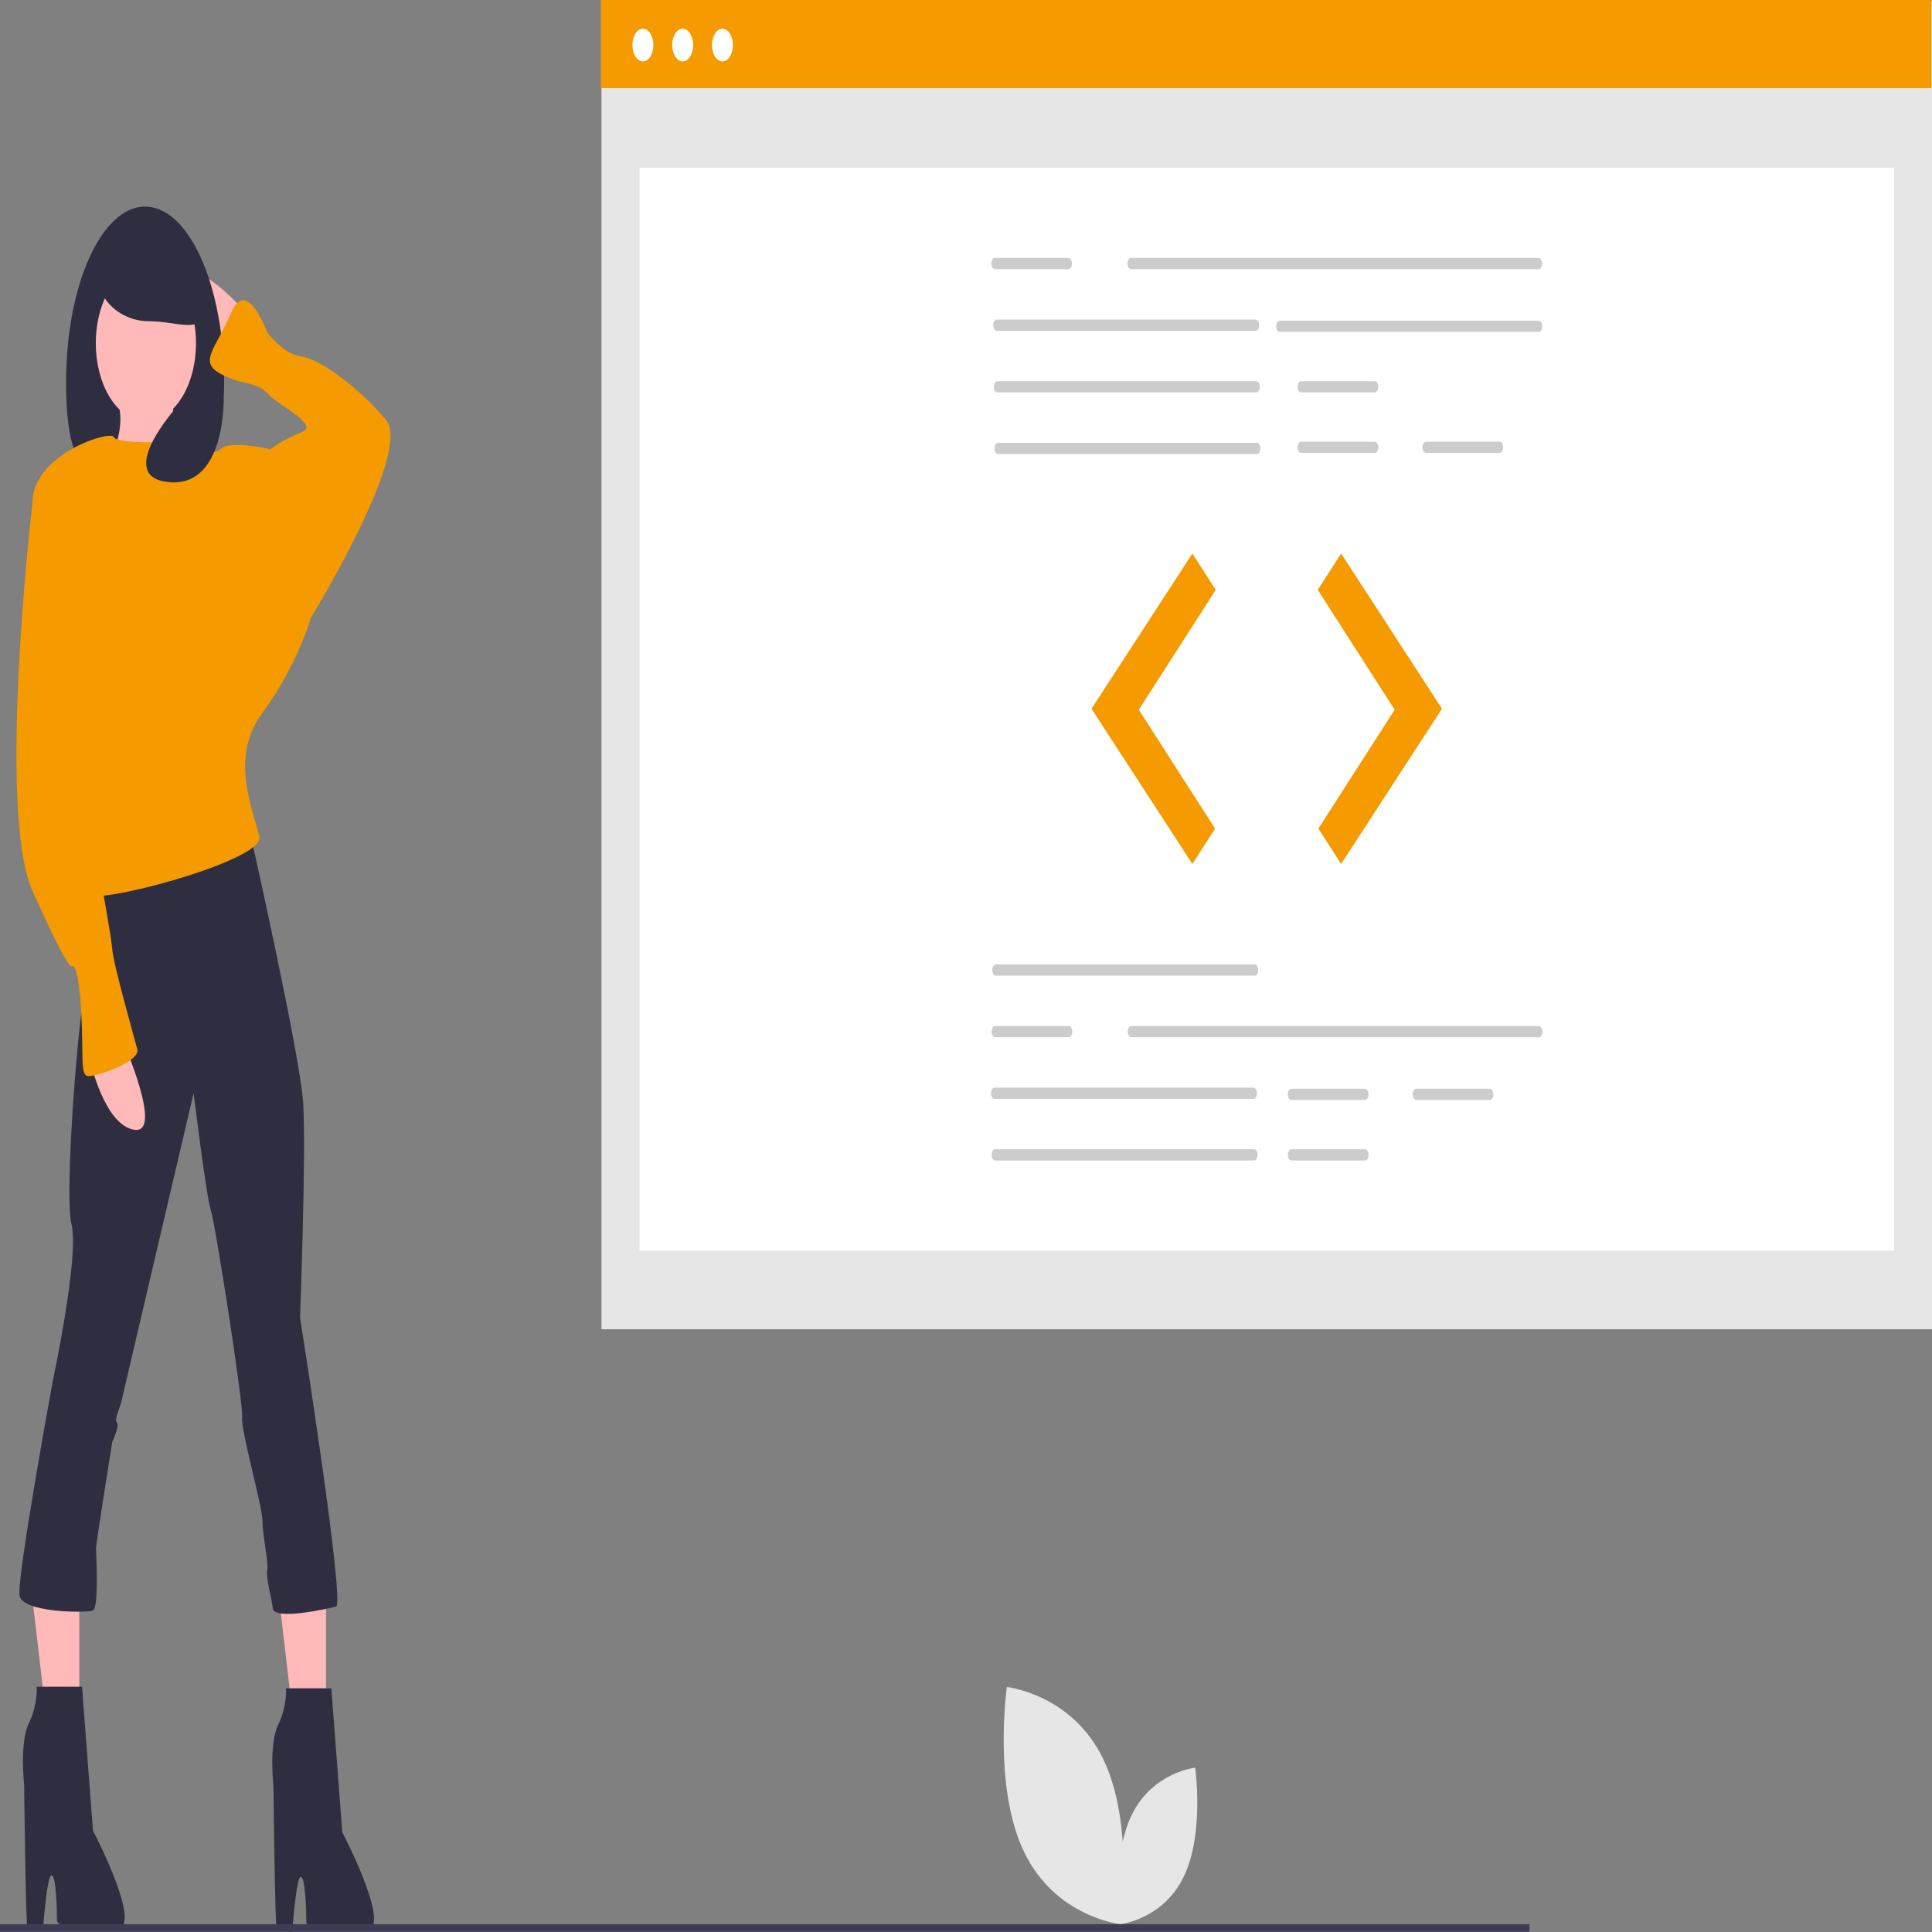 <svg width="480" height="480" viewBox="0 0 480 480" fill="none" xmlns="http://www.w3.org/2000/svg">
<rect x="0" y="0" width="480" height="480" fill="#808080" stroke="none"/>
<g clip-path="url(#clip0)">
<path d="M480 0.292H149.433V330.252H480V0.292Z" fill="#E6E6E6"/>
<path d="M470.547 41.677H158.885V310.731H470.547V41.677Z" fill="white"/>
<path d="M479.859 0H149.292V21.888H479.859V0Z" fill="#F59B00"/>
<path d="M159.728 15.247C161.165 15.247 162.331 13.431 162.331 11.19C162.331 8.95 161.165 7.133 159.728 7.133C158.29 7.133 157.125 8.95 157.125 11.19C157.125 13.431 158.29 15.247 159.728 15.247Z" fill="white"/>
<path d="M169.608 15.247C171.045 15.247 172.211 13.431 172.211 11.19C172.211 8.95 171.045 7.133 169.608 7.133C168.17 7.133 167.005 8.95 167.005 11.19C167.005 13.431 168.17 15.247 169.608 15.247Z" fill="white"/>
<path d="M179.488 15.247C180.925 15.247 182.091 13.431 182.091 11.19C182.091 8.95 180.925 7.133 179.488 7.133C178.05 7.133 176.885 8.95 176.885 11.19C176.885 13.431 178.05 15.247 179.488 15.247Z" fill="white"/>
<path d="M382.361 66.878H280.894C280.678 66.833 280.479 66.667 280.335 66.411C280.191 66.155 280.111 65.826 280.111 65.486C280.111 65.145 280.191 64.817 280.335 64.561C280.479 64.305 280.678 64.139 280.894 64.094H382.361C382.578 64.139 382.777 64.305 382.921 64.561C383.065 64.817 383.144 65.145 383.144 65.486C383.144 65.826 383.065 66.155 382.921 66.411C382.777 66.667 382.578 66.833 382.361 66.878V66.878Z" fill="#CCCCCC"/>
<path d="M312.055 82.185H247.542C247.325 82.141 247.126 81.975 246.982 81.719C246.838 81.463 246.759 81.134 246.759 80.793C246.759 80.453 246.838 80.124 246.982 79.868C247.126 79.612 247.325 79.446 247.542 79.402H312.055C312.271 79.446 312.47 79.612 312.614 79.868C312.758 80.124 312.837 80.453 312.837 80.793C312.837 81.134 312.758 81.463 312.614 81.719C312.47 81.975 312.271 82.141 312.055 82.185V82.185Z" fill="#CCCCCC"/>
<path d="M382.361 82.463H317.848C317.632 82.419 317.433 82.253 317.289 81.997C317.145 81.741 317.065 81.412 317.065 81.072C317.065 80.731 317.145 80.403 317.289 80.147C317.433 79.891 317.632 79.725 317.848 79.68H382.361C382.578 79.725 382.777 79.891 382.921 80.147C383.065 80.403 383.144 80.731 383.144 81.072C383.144 81.412 383.065 81.741 382.921 81.997C382.777 82.253 382.578 82.419 382.361 82.463H382.361Z" fill="#CCCCCC"/>
<path d="M312.211 97.493H247.698C247.482 97.448 247.283 97.282 247.139 97.026C246.995 96.77 246.915 96.442 246.915 96.101C246.915 95.761 246.995 95.432 247.139 95.176C247.283 94.92 247.482 94.754 247.698 94.71H312.211C312.428 94.754 312.627 94.92 312.771 95.176C312.915 95.432 312.994 95.761 312.994 96.101C312.994 96.442 312.915 96.77 312.771 97.026C312.627 97.282 312.428 97.448 312.211 97.493V97.493Z" fill="#CCCCCC"/>
<path d="M312.368 112.8H247.855C247.638 112.756 247.439 112.59 247.295 112.334C247.151 112.078 247.072 111.749 247.072 111.409C247.072 111.068 247.151 110.739 247.295 110.483C247.439 110.227 247.638 110.061 247.855 110.017H312.368C312.584 110.061 312.783 110.227 312.927 110.483C313.071 110.739 313.151 111.068 313.151 111.409C313.151 111.749 313.071 112.078 312.927 112.334C312.783 112.59 312.584 112.756 312.368 112.8V112.8Z" fill="#CCCCCC"/>
<path d="M341.649 97.493H323.172C322.955 97.448 322.757 97.282 322.613 97.026C322.469 96.77 322.389 96.442 322.389 96.101C322.389 95.761 322.469 95.432 322.613 95.176C322.757 94.92 322.955 94.754 323.172 94.71H341.649C341.866 94.754 342.065 94.92 342.209 95.176C342.353 95.432 342.432 95.761 342.432 96.101C342.432 96.442 342.353 96.77 342.209 97.026C342.065 97.282 341.866 97.448 341.649 97.493V97.493Z" fill="#CCCCCC"/>
<path d="M341.649 112.522H323.172C322.955 112.477 322.757 112.312 322.613 112.056C322.469 111.8 322.389 111.471 322.389 111.13C322.389 110.79 322.469 110.461 322.613 110.205C322.757 109.949 322.955 109.783 323.172 109.739H341.649C341.866 109.783 342.065 109.949 342.209 110.205C342.353 110.461 342.432 110.79 342.432 111.13C342.432 111.471 342.353 111.8 342.209 112.056C342.065 112.312 341.866 112.477 341.649 112.522V112.522Z" fill="#CCCCCC"/>
<path d="M372.653 112.522H354.176C353.959 112.477 353.76 112.312 353.616 112.056C353.472 111.8 353.393 111.471 353.393 111.13C353.393 110.79 353.472 110.461 353.616 110.205C353.76 109.949 353.959 109.783 354.176 109.739H372.653C372.869 109.783 373.068 109.949 373.212 110.205C373.356 110.461 373.436 110.79 373.436 111.13C373.436 111.471 373.356 111.8 373.212 112.056C373.068 112.312 372.869 112.477 372.653 112.522V112.522Z" fill="#CCCCCC"/>
<path d="M265.549 66.878H247.072C246.855 66.833 246.656 66.667 246.512 66.411C246.368 66.155 246.289 65.826 246.289 65.486C246.289 65.145 246.368 64.817 246.512 64.561C246.656 64.305 246.855 64.139 247.072 64.094H265.549C265.765 64.139 265.964 64.305 266.108 64.561C266.252 64.817 266.332 65.145 266.332 65.486C266.332 65.826 266.252 66.155 266.108 66.411C265.964 66.667 265.765 66.833 265.549 66.878Z" fill="#CCCCCC"/>
<path d="M311.82 242.392H247.307C247.09 242.347 246.891 242.181 246.747 241.925C246.603 241.669 246.524 241.34 246.524 241C246.524 240.659 246.603 240.331 246.747 240.075C246.891 239.819 247.09 239.653 247.307 239.608H311.82C312.036 239.653 312.235 239.819 312.379 240.075C312.523 240.331 312.603 240.659 312.603 241C312.603 241.34 312.523 241.669 312.379 241.925C312.235 242.181 312.036 242.347 311.82 242.392H311.82Z" fill="#CCCCCC"/>
<path d="M311.506 273.007H246.993C246.777 272.962 246.578 272.796 246.434 272.54C246.29 272.284 246.211 271.955 246.211 271.615C246.211 271.274 246.29 270.946 246.434 270.69C246.578 270.434 246.777 270.268 246.993 270.223H311.507C311.723 270.268 311.922 270.434 312.066 270.69C312.21 270.946 312.289 271.274 312.289 271.615C312.289 271.955 312.21 272.284 312.066 272.54C311.922 272.796 311.723 272.962 311.507 273.007H311.506Z" fill="#CCCCCC"/>
<path d="M311.663 288.314H247.15C246.934 288.27 246.735 288.104 246.591 287.848C246.447 287.592 246.367 287.263 246.367 286.922C246.367 286.582 246.447 286.253 246.591 285.997C246.735 285.741 246.934 285.575 247.15 285.531H311.663C311.88 285.575 312.079 285.741 312.223 285.997C312.367 286.253 312.446 286.582 312.446 286.922C312.446 287.263 312.367 287.592 312.223 287.848C312.079 288.104 311.88 288.27 311.663 288.314H311.663Z" fill="#CCCCCC"/>
<path d="M339.222 273.285H320.745C320.528 273.24 320.33 273.075 320.185 272.819C320.041 272.563 319.962 272.234 319.962 271.893C319.962 271.553 320.041 271.224 320.185 270.968C320.33 270.712 320.528 270.546 320.745 270.502H339.222C339.439 270.546 339.637 270.712 339.781 270.968C339.926 271.224 340.005 271.553 340.005 271.893C340.005 272.234 339.926 272.563 339.781 272.819C339.637 273.075 339.439 273.24 339.222 273.285V273.285Z" fill="#CCCCCC"/>
<path d="M339.222 288.314H320.745C320.528 288.27 320.33 288.104 320.185 287.848C320.041 287.592 319.962 287.263 319.962 286.922C319.962 286.582 320.041 286.253 320.185 285.997C320.33 285.741 320.528 285.575 320.745 285.531H339.222C339.439 285.575 339.637 285.741 339.781 285.997C339.926 286.253 340.005 286.582 340.005 286.922C340.005 287.263 339.926 287.592 339.781 287.848C339.637 288.104 339.439 288.27 339.222 288.314V288.314Z" fill="#CCCCCC"/>
<path d="M370.226 273.285H351.749C351.532 273.24 351.333 273.075 351.189 272.819C351.045 272.563 350.966 272.234 350.966 271.893C350.966 271.553 351.045 271.224 351.189 270.968C351.333 270.712 351.532 270.546 351.749 270.502H370.226C370.442 270.546 370.641 270.712 370.785 270.968C370.929 271.224 371.009 271.553 371.009 271.893C371.009 272.234 370.929 272.563 370.785 272.819C370.641 273.075 370.442 273.24 370.226 273.285V273.285Z" fill="#CCCCCC"/>
<path d="M382.439 257.699H280.972C280.756 257.655 280.557 257.489 280.413 257.233C280.269 256.977 280.19 256.648 280.19 256.307C280.19 255.967 280.269 255.638 280.413 255.382C280.557 255.126 280.756 254.96 280.972 254.916H382.439C382.656 254.96 382.855 255.126 382.999 255.382C383.143 255.638 383.222 255.967 383.222 256.307C383.222 256.648 383.143 256.977 382.999 257.233C382.855 257.489 382.656 257.655 382.439 257.699V257.699Z" fill="#CCCCCC"/>
<path d="M265.627 257.699H247.15C246.934 257.655 246.735 257.489 246.591 257.233C246.447 256.977 246.367 256.648 246.367 256.307C246.367 255.967 246.447 255.638 246.591 255.382C246.735 255.126 246.934 254.96 247.15 254.916H265.627C265.844 254.96 266.043 255.126 266.187 255.382C266.331 255.638 266.41 255.967 266.41 256.307C266.41 256.648 266.331 256.977 266.187 257.233C266.043 257.489 265.844 257.655 265.627 257.699V257.699Z" fill="#CCCCCC"/>
<path d="M296.24 137.526L271.186 176.086L296.24 214.645L301.877 205.86L282.93 176.33L302.033 146.556L296.24 137.526Z" fill="#E6E6E6"/>
<path d="M333.194 137.526L358.247 176.086L333.194 214.645L327.557 205.86L346.503 176.33L327.4 146.556L333.194 137.526Z" fill="#E6E6E6"/>
<path d="M296.24 137.526L271.186 176.086L296.24 214.645L301.877 205.86L282.93 176.33L302.033 146.556L296.24 137.526Z" fill="#F59B00"/>
<path d="M333.194 137.526L358.247 176.086L333.194 214.645L327.557 205.86L346.503 176.33L327.4 146.556L333.194 137.526Z" fill="#F59B00"/>
<path d="M254.416 460.078C262.212 476.349 278.394 478.061 278.394 478.061C278.394 478.061 281.937 453.393 274.141 437.122C266.346 420.851 250.164 419.139 250.164 419.139C250.164 419.139 246.621 443.807 254.416 460.078Z" fill="#E6E6E6"/>
<path d="M294.128 466.194C288.984 476.931 278.306 478.061 278.306 478.061C278.306 478.061 275.968 461.783 281.112 451.047C286.256 440.31 296.935 439.18 296.935 439.18C296.935 439.18 299.272 455.458 294.128 466.194Z" fill="#E6E6E6"/>
<path d="M80.998 388.424V430.659H73.255L68.094 386.412L80.998 388.424Z" fill="#FFB9B9"/>
<path d="M19.703 388.424V430.659H11.961L6.799 386.412L19.703 388.424Z" fill="#FFB9B9"/>
<path d="M60.548 77.081C60.548 77.081 48.106 63.144 46.551 69.809C44.996 76.475 55.882 88.594 55.882 88.594L60.548 77.081Z" fill="#FFB9B9"/>
<path d="M16.419 94.957C16.419 119.053 23.075 119.802 33.919 119.802C44.763 119.802 55.688 119.053 55.688 94.957C55.688 70.861 46.897 51.327 36.053 51.327C25.209 51.327 16.419 70.861 16.419 94.957Z" fill="#2F2E41"/>
<path d="M43.052 94.654C43.052 94.654 41.496 112.833 48.884 114.045C56.271 115.257 24.778 118.893 24.778 118.893C24.778 118.893 32.943 107.38 28.666 98.29C24.389 89.2 43.052 94.654 43.052 94.654Z" fill="#FFB9B9"/>
<path d="M82.321 419.455L85.043 455.207C85.043 455.207 98.651 481.264 90.097 479.446C81.543 477.628 76.1 479.833 76.1 477.409C76.1 474.985 75.899 466.325 74.733 466.325C73.566 466.325 72.601 480 72.601 480C72.601 480 69.102 479.587 68.713 478.981C68.324 478.375 67.935 443.694 67.935 443.694C67.935 443.694 66.769 433.393 69.102 428.545C71.434 423.697 71.046 419.455 71.046 419.455L82.321 419.455Z" fill="#2F2E41"/>
<path d="M20.381 419.062L23.102 454.814C23.102 454.814 36.711 480.871 28.157 479.053C19.603 477.235 14.16 479.44 14.16 477.016C14.16 474.592 13.959 465.932 12.792 465.932C11.626 465.932 10.661 479.607 10.661 479.607C10.661 479.607 7.161 479.194 6.773 478.588C6.384 477.982 5.995 443.301 5.995 443.301C5.995 443.301 4.829 432.999 7.161 428.152C9.494 423.304 9.105 419.062 9.105 419.062H20.381Z" fill="#2F2E41"/>
<path d="M62.103 206.759C62.103 206.759 74.545 261.902 75.323 274.022C76.1 286.141 74.545 327.347 74.545 327.347C74.545 327.347 85.82 398.544 83.487 399.15C81.155 399.756 68.163 402.629 67.775 399.599C67.386 396.569 66 391.878 66.388 390.061C66.777 388.243 65.222 381.577 65.222 377.941C65.222 374.305 59.77 355.222 60.159 352.192C60.548 349.162 53.549 304.321 52.383 300.685C51.217 297.049 48.106 271.598 48.106 271.598C48.106 271.598 30.61 346.133 30.221 347.951C29.832 349.768 28.277 352.798 29.055 353.404C29.832 354.01 27.888 358.252 27.888 358.252C27.888 358.252 23.859 383.395 23.859 384.607C23.859 385.819 24.637 399.537 23.082 400.143C21.526 400.749 5.641 400.71 4.863 396.468C4.085 392.226 13.114 343.103 13.114 343.103C13.114 343.103 19.723 312.198 17.779 304.321C15.835 296.443 19.723 249.177 21.279 245.541C22.834 241.905 23.223 220.09 23.223 220.09L62.103 206.759Z" fill="#2F2E41"/>
<path d="M36.248 104.653C43.119 104.653 48.689 95.971 48.689 85.262C48.689 74.552 43.119 65.871 36.248 65.871C29.376 65.871 23.806 74.552 23.806 85.262C23.806 95.971 29.376 104.653 36.248 104.653Z" fill="#FFB9B9"/>
<path d="M43.052 109.803C43.052 109.803 29.055 110.409 28.277 108.592C27.499 106.774 8.059 112.833 8.059 124.953C8.059 137.072 19.334 184.338 19.334 184.338C19.334 184.338 23.611 218.272 22.445 221.908C21.279 225.544 65.602 214.031 64.436 207.971C63.27 201.911 56.66 188.58 65.214 177.066C73.767 165.553 77.267 153.433 77.267 153.433L67.158 111.621C67.158 111.621 57.049 109.197 54.716 111.621C52.383 114.045 43.052 109.803 43.052 109.803Z" fill="#F59B00"/>
<path d="M74.545 156.463L77.267 153.433C77.267 153.433 102.539 112.227 95.929 104.35C89.32 96.472 79.599 89.2 74.934 88.594C70.268 87.988 66.38 82.535 66.38 82.535C66.38 82.535 61.326 68.597 57.438 77.687C53.549 86.776 49.273 89.806 54.716 92.836C60.159 95.866 63.658 94.654 66.38 97.684C69.102 100.714 79.599 105.562 74.934 107.38C72.258 108.39 69.654 109.811 67.158 111.621L62.103 125.559L74.545 156.463Z" fill="#F59B00"/>
<path d="M30.61 258.873C30.61 258.873 40.719 281.899 33.332 280.688C25.944 279.476 22.445 263.72 22.445 263.72L30.61 258.873Z" fill="#FFB9B9"/>
<path d="M10.781 121.923L8.059 124.953C8.059 124.953 -0.883 201.305 8.059 221.302C17.002 241.299 17.779 240.087 17.779 240.087C17.779 240.087 19.334 238.269 20.112 250.389C20.89 262.508 19.723 267.356 22.056 267.356C24.389 267.356 34.887 263.72 34.109 260.69C33.332 257.661 28.277 240.087 27.888 235.846C27.5 231.604 25.555 221.908 24.778 216.455C24 211.001 28.277 207.971 26.333 196.457C24.389 184.944 21.667 164.341 21.667 160.099C21.667 155.857 10.781 121.923 10.781 121.923Z" fill="#F59B00"/>
<path d="M24.195 67.991C24.195 74.517 29.939 79.808 37.025 79.808C44.111 79.808 50.633 83.304 50.633 76.778C50.633 70.252 44.111 56.175 37.025 56.175C29.939 56.175 24.195 61.465 24.195 67.991Z" fill="#2F2E41"/>
<path d="M55.571 99.047C55.571 99.047 56.095 121.014 42.089 119.802C28.083 118.59 43.982 101.025 43.982 101.025L55.571 99.047Z" fill="#2F2E41"/>
<path d="M380.003 478.061H0V479.949H380.003V478.061Z" fill="#3F3D56"/>
</g>
<defs>
<clipPath id="clip0">
<rect width="480" height="480" fill="white"/>
</clipPath>
</defs>
</svg>
